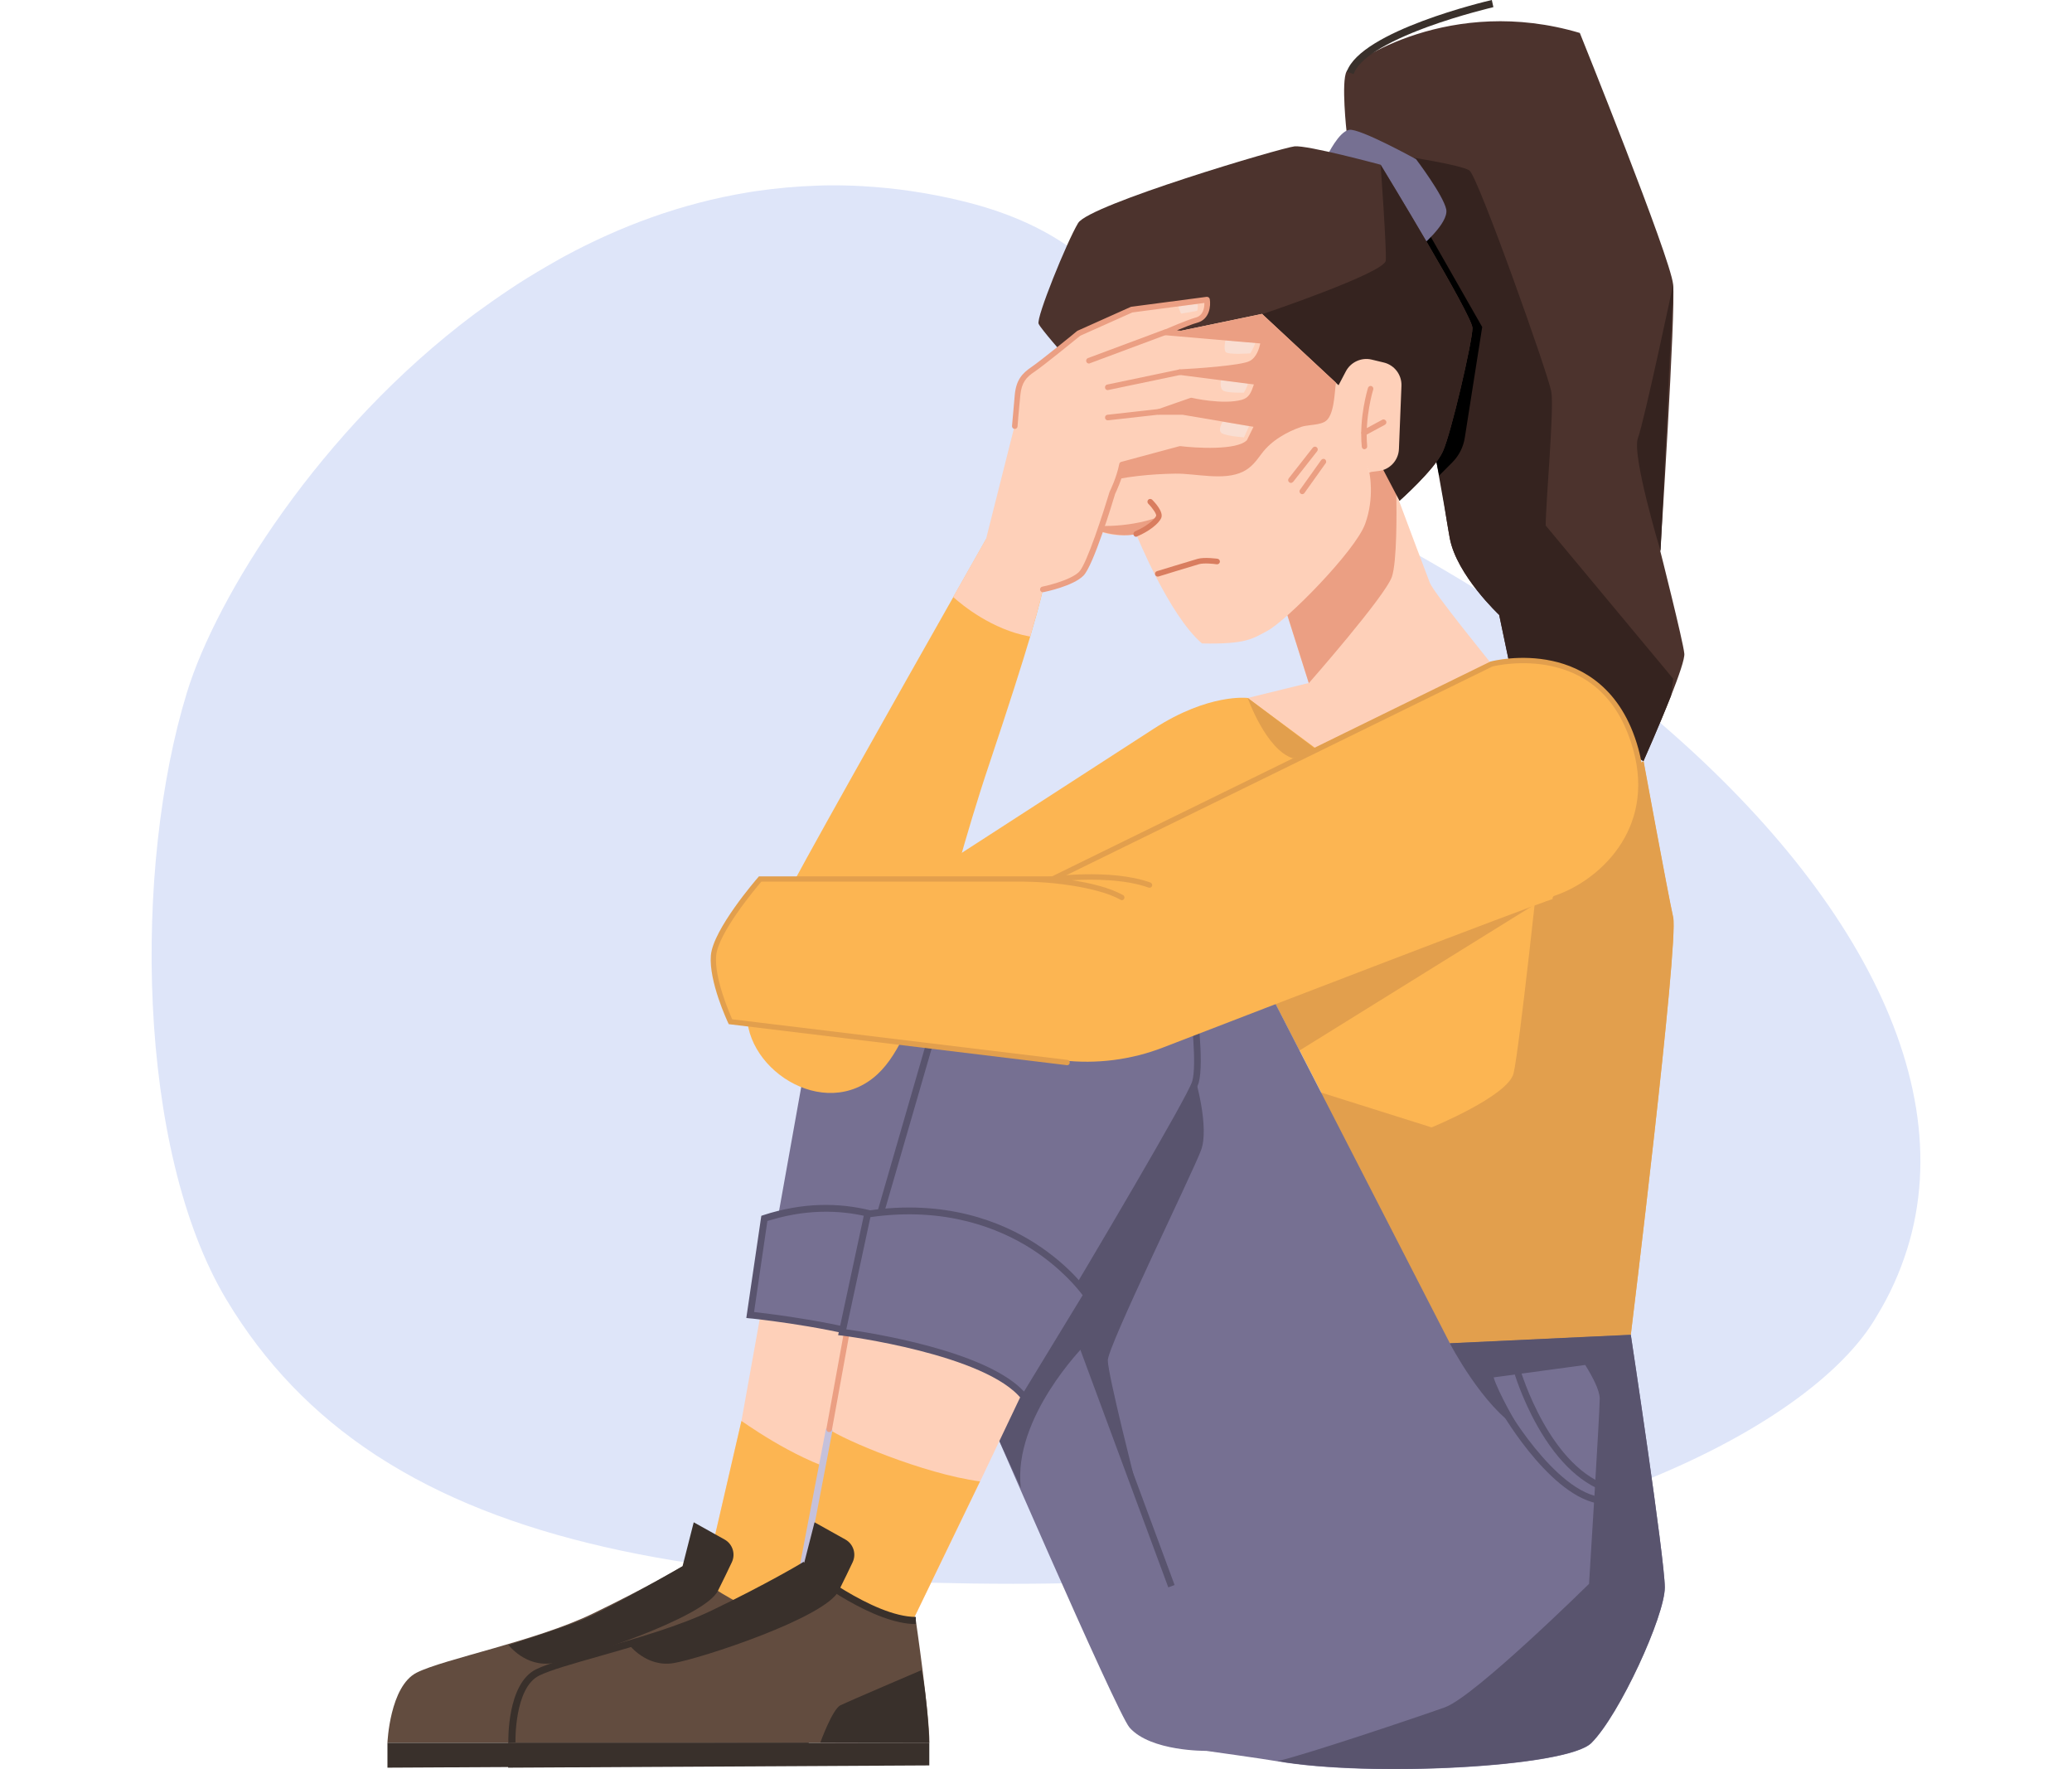 <svg width="123" height="105" viewBox="0 0 123 105" fill="none" xmlns="http://www.w3.org/2000/svg">
<g clip-path="url(#clip0_2060_3241)">
<path d="M13.438 77.13C15.712 80.922 18.634 83.944 22.25 86.323C22.321 86.37 22.385 86.417 22.456 86.456C29.957 91.307 40.373 93.435 53.94 93.898C54.39 93.914 54.848 93.929 55.306 93.937C56.877 93.976 58.488 94 60.138 94C63.029 94 65.792 93.921 68.43 93.764C81.886 92.987 92.135 90.358 99.329 87.163C105.457 84.447 109.366 81.306 111.135 78.559C111.19 78.473 111.237 78.394 111.293 78.308C111.332 78.237 111.38 78.166 111.419 78.096C112.193 76.832 112.777 75.521 113.196 74.186C113.196 74.179 113.204 74.179 113.204 74.171C116.599 63.369 108.868 50.644 95.12 40.117C92.791 38.336 90.296 36.616 87.65 34.984C85.226 33.484 82.683 32.063 80.038 30.721C79.635 30.517 79.232 30.313 78.822 30.117C78.379 29.905 77.945 29.685 77.495 29.481C77.345 29.41 77.195 29.34 77.045 29.269C76.887 29.198 76.729 29.12 76.579 29.049C76.563 29.041 76.54 29.033 76.524 29.026C71.904 26.898 70.372 23.099 68.019 19.535C65.934 16.387 63.21 13.412 57.138 11.936C55.116 11.441 53.134 11.159 51.207 11.049C50.512 11.01 49.825 10.994 49.138 11.002C48.941 11.002 48.743 11.01 48.546 11.018C47.306 11.057 46.098 11.167 44.906 11.339C44.724 11.363 44.542 11.394 44.361 11.426C40.46 12.069 36.82 13.42 33.471 15.233C33.329 15.312 33.179 15.39 33.037 15.476C32.271 15.908 31.521 16.356 30.779 16.827C30.629 16.929 30.479 17.023 30.329 17.125C29.965 17.368 29.602 17.612 29.247 17.863C29.002 18.035 28.757 18.208 28.52 18.381C28.402 18.467 28.291 18.554 28.173 18.632C18.957 25.524 12.83 35.439 11.1 41.091C7.91 51.461 8.1 68.221 13.438 77.13Z" fill="#DEE5F9"/>
<g clip-path="url(#clip1_2060_3241)">
<path d="M99.194 41.307C98.483 43.106 97.56 45.179 97.56 45.179L89.755 40.121L88.996 36.5C88.996 36.5 86.478 34.144 86.064 31.952C85.642 29.761 84.805 22.935 84.805 22.935L81.012 11.185L79.941 7.855C79.941 7.855 79.604 4.823 79.941 4.234C80.277 3.644 86.15 -0.314 93.783 1.956C93.783 1.956 99.155 15.269 99.32 16.872C99.484 18.474 98.561 32.714 98.561 32.714C98.561 32.714 99.906 38.024 99.984 38.778C100.031 39.069 99.656 40.129 99.194 41.307Z" fill="#4C332D"/>
<path d="M99.327 40.286L99.194 41.299C98.483 43.098 97.56 45.172 97.56 45.172L89.755 40.113L88.996 36.492C88.996 36.492 86.478 34.136 86.064 31.945C86.009 31.654 85.946 31.285 85.876 30.853C85.477 28.426 85 26.352 85 24.899C85 23.132 84.046 14.068 84.046 14.068L83.248 13.486L83.405 18.607L81.004 11.177L83.374 9.276C83.374 9.276 86.728 9.779 87.229 10.117C87.73 10.454 91.929 22.252 92.093 23.265C92.265 24.278 91.757 29.84 91.757 31.191L99.327 40.286Z" fill="#35231F"/>
<path d="M84.852 13.91L87.988 19.409L86.955 25.975C86.869 26.533 86.611 27.043 86.212 27.444L85.438 28.221L83.858 20.61L84.14 14.421L84.852 13.91Z" fill="black"/>
<path d="M99.327 16.864C99.327 16.864 97.607 24.993 97.231 26.006C96.856 27.02 98.576 32.706 98.576 32.706L99.327 16.864Z" fill="#35231F"/>
<path d="M80.355 4.399L79.948 4.257C80.793 1.83 88.246 0.071 88.558 -6.10352e-05L88.652 0.424C88.637 0.432 86.729 0.872 84.75 1.594C82.185 2.537 80.668 3.503 80.355 4.399Z" fill="#39302B"/>
<path d="M55.541 73.864L53.5 80.007L50.966 87.633L48.002 97.075C44.225 96.321 41.792 93.956 41.792 93.956L44.014 84.342L45.132 78.114L46.211 72.073C50.856 70.903 54.25 72.906 55.541 73.864Z" fill="#FED0B9"/>
<path d="M50.966 87.633L47.83 97.075C44.053 96.321 41.792 93.956 41.792 93.956L44.014 84.335C44.999 85.01 48.065 87.099 50.966 87.633Z" fill="#FCB552"/>
<path d="M47.204 96.187C47.204 96.187 48.01 101.693 48.01 103.437H23C23 103.437 23.133 100.083 24.736 99.274C26.339 98.465 31.822 97.397 35.169 95.779C38.508 94.168 40.518 92.959 40.518 92.959C40.518 92.959 44.53 96.187 47.204 96.187Z" fill="#624C3F"/>
<path d="M23 104.914V103.437H48.002V104.78L23 104.914Z" fill="#39302B"/>
<path d="M47.541 99.125C47.541 99.125 43.2 100.978 42.723 101.214C42.246 101.45 41.535 103.421 41.535 103.421L47.994 103.437C48.002 103.437 47.901 100.853 47.541 99.125Z" fill="#1A1A1A"/>
<path d="M30.187 97.632C30.187 97.632 31.212 98.975 32.815 98.708C34.418 98.441 41.816 96.022 42.621 94.412C42.966 93.721 43.239 93.155 43.443 92.723C43.677 92.228 43.49 91.639 43.013 91.372L41.182 90.351L40.518 92.959C40.518 92.959 35.959 95.598 34.41 96.195C32.862 96.8 30.187 97.632 30.187 97.632Z" fill="#39302B"/>
<path d="M59.341 62.412L55.541 73.864C54.25 72.906 50.856 70.895 46.211 72.073L48.143 61.273L59.341 62.412Z" fill="#767092"/>
<path d="M56.111 74.336L54.016 80.321C53.867 80.211 53.695 80.109 53.499 80.014C51.396 78.946 46.774 78.31 45.132 78.114C44.756 78.067 44.537 78.051 44.537 78.051L45.374 72.317C45.655 72.223 45.937 72.144 46.211 72.073C50.856 70.903 54.25 72.906 55.541 73.864C55.916 74.147 56.111 74.336 56.111 74.336Z" fill="#767092"/>
<path d="M54.117 80.635L53.898 80.478C53.766 80.384 53.601 80.282 53.406 80.187C51.365 79.15 46.915 78.53 45.1 78.31C44.725 78.263 44.514 78.247 44.506 78.247L44.303 78.224L45.194 72.16L45.312 72.121C45.593 72.026 45.875 71.948 46.156 71.877C50.903 70.675 54.383 72.757 55.65 73.707C56.033 73.99 56.237 74.186 56.245 74.194L56.338 74.281L54.117 80.635ZM44.764 77.87C44.866 77.878 44.991 77.894 45.155 77.917C46.993 78.137 51.498 78.773 53.593 79.834C53.711 79.889 53.82 79.952 53.914 80.014L55.885 74.398C55.791 74.32 55.642 74.186 55.423 74.029C54.196 73.11 50.841 71.108 46.258 72.27C46.023 72.333 45.789 72.396 45.554 72.466L44.764 77.87Z" fill="#59546E"/>
<path d="M88.543 39.406L77.469 44.842C77.469 44.842 74.951 43.452 74.067 41.425L77.688 40.537L76.398 36.453L81.278 28.025L82.302 27.687C82.302 27.687 82.576 28.465 82.881 29.274C83.561 31.104 84.711 34.16 84.883 34.599C85.149 35.236 88.543 39.406 88.543 39.406Z" fill="#FED0B9"/>
<path d="M82.631 34.222C82.255 35.361 77.696 40.545 77.696 40.545L76.406 36.461L81.286 28.033L82.31 27.695C82.31 27.695 82.584 28.473 82.889 29.282C82.912 30.444 82.928 33.319 82.631 34.222Z" fill="#EB9F83"/>
<path d="M78.799 9.221C78.799 9.221 79.471 7.815 80.089 7.705C80.707 7.595 84.062 9.449 84.062 9.449C84.062 9.449 85.681 11.585 85.853 12.426C86.017 13.266 84.234 14.727 84.234 14.727L78.799 9.221Z" fill="#767092"/>
<path d="M87.409 19.471C87.409 20.233 86.15 25.708 85.649 26.8C85.149 27.892 83.076 29.722 83.076 29.722L82.717 27.051L79.526 22.92C79.526 22.92 78.767 23.084 78.353 23.006C77.938 22.92 75.905 20.469 75.835 20.398L74.153 20.987L63.166 21.074C63.166 21.074 61.821 19.558 61.656 19.22C61.492 18.882 63.338 14.335 64.002 13.235C64.675 12.143 76.085 8.766 76.844 8.687C77.602 8.601 81.966 9.779 81.966 9.779C82.044 9.92 87.409 18.725 87.409 19.471Z" fill="#4C332D"/>
<path d="M87.409 19.471C87.409 20.233 86.15 25.708 85.65 26.8C85.149 27.892 83.077 29.722 83.077 29.722L81.927 27.53L79.526 22.927C79.526 22.927 78.768 23.092 78.353 23.014C77.939 22.927 75.905 20.477 75.835 20.406L74.912 18.654C74.912 18.654 82.209 16.196 82.263 15.466C82.318 14.735 81.958 9.795 81.958 9.795C82.044 9.92 87.409 18.725 87.409 19.471Z" fill="#35231F"/>
<path d="M96.809 79.221C96.809 79.221 93.79 80.234 92.281 80.399C92.078 80.423 91.82 80.423 91.515 80.415C89.591 80.352 86.072 79.724 86.072 79.724L81.418 70.66L78.431 64.847L77.148 62.342L75.162 58.493L75.639 58.21L94.713 46.868L97.56 45.179C97.56 45.179 98.983 52.932 99.319 54.448C99.663 55.964 96.809 79.221 96.809 79.221Z" fill="#FCB552"/>
<path d="M91.773 53.27L77.141 62.35L75.162 58.493L75.639 58.21L91.773 53.27Z" fill="#E29F4D"/>
<path d="M96.809 79.221C96.809 79.221 93.79 80.234 92.281 80.399C92.078 80.423 85.368 81.334 85.071 81.326C85.446 79.873 80.949 71.241 78.689 70.754L78.431 64.847L84.985 66.913C84.985 66.913 89.513 65.059 89.849 63.708C90.185 62.357 91.444 50.56 91.444 50.56L94.721 46.86L97.568 45.172C97.568 45.172 98.991 52.924 99.327 54.44C99.664 55.964 96.809 79.221 96.809 79.221Z" fill="#E29F4D"/>
<path d="M63.166 21.074L65.598 27.648L64.675 31.191C64.675 31.191 65.598 32.031 67.443 31.693C67.443 31.693 69.391 36.516 71.353 38.189C73.958 38.244 74.349 37.914 75.233 37.443C76.382 36.83 80.449 32.706 81.035 31.104C81.622 29.502 81.285 28.025 81.285 28.025L79.526 22.927L74.912 18.631L63.166 21.074Z" fill="#FED0B9"/>
<path d="M76.632 28.661C76.593 28.661 76.562 28.653 76.53 28.622C76.46 28.567 76.444 28.465 76.507 28.386L77.93 26.572C77.985 26.501 78.094 26.486 78.165 26.548C78.235 26.603 78.251 26.706 78.188 26.784L76.765 28.598C76.726 28.638 76.679 28.661 76.632 28.661Z" fill="#EB9F83"/>
<path d="M77.305 29.329C77.273 29.329 77.234 29.321 77.211 29.297C77.141 29.242 77.117 29.14 77.172 29.07L78.431 27.302C78.486 27.232 78.587 27.208 78.658 27.263C78.728 27.318 78.752 27.42 78.697 27.491L77.438 29.258C77.406 29.305 77.352 29.329 77.305 29.329Z" fill="#EB9F83"/>
<path d="M68.726 34.222C68.656 34.222 68.593 34.175 68.57 34.105C68.546 34.018 68.593 33.924 68.679 33.9C68.765 33.877 70.697 33.28 71.088 33.17C71.51 33.052 72.245 33.162 72.276 33.162C72.37 33.178 72.425 33.264 72.417 33.35C72.401 33.445 72.316 33.5 72.23 33.492C72.034 33.46 71.471 33.405 71.181 33.484C70.798 33.594 68.796 34.207 68.781 34.214C68.757 34.214 68.742 34.222 68.726 34.222Z" fill="#D97D5F"/>
<path d="M68.788 30.68C68.788 30.68 68.288 31.465 67.443 31.693C66.606 31.921 65.034 31.583 64.675 31.191C64.675 31.191 66.825 31.41 68.788 30.68Z" fill="#EB9F83"/>
<path d="M67.443 31.858C67.38 31.858 67.318 31.819 67.294 31.756C67.263 31.67 67.302 31.575 67.38 31.536C68.076 31.245 68.554 30.813 68.632 30.617C68.671 30.531 68.436 30.169 68.163 29.895C68.1 29.832 68.1 29.722 68.163 29.659C68.225 29.596 68.335 29.596 68.397 29.659C68.561 29.824 69.078 30.381 68.937 30.735C68.796 31.081 68.186 31.552 67.506 31.834C67.482 31.858 67.466 31.858 67.443 31.858Z" fill="#D97D5F"/>
<path d="M74.068 41.425C74.068 41.425 71.776 41.127 68.484 43.255C65.668 45.085 51.162 54.448 51.162 54.448L55.189 58.996L78.682 44.842L74.068 41.425Z" fill="#FCB552"/>
<path d="M74.068 41.425C74.068 41.425 75.155 44.504 76.75 45.007L78.174 44.504L74.068 41.425Z" fill="#E29F4D"/>
<path d="M61.907 34.984C61.907 34.984 61.805 35.581 61.156 37.781C60.687 39.359 59.928 41.755 58.724 45.352C55.83 53.945 54.775 61.274 52.092 63.756C48.917 66.693 43.865 63.292 44.373 59.671C44.569 58.289 45.187 56.215 46.43 53.647C47.205 52.044 53.351 41.15 56.589 35.44C57.77 33.35 58.56 31.96 58.56 31.96L61.242 33.099L61.907 34.984Z" fill="#FCB552"/>
<path d="M61.907 34.984C61.907 34.984 61.805 35.581 61.156 37.781C61.125 37.773 61.101 37.773 61.07 37.765C58.896 37.356 57.16 35.95 56.581 35.432C57.762 33.343 58.552 31.952 58.552 31.952L61.234 33.091L61.907 34.984Z" fill="#FED0B9"/>
<path d="M79.315 23.14L79.894 22.04C80.183 21.49 80.817 21.199 81.419 21.341L82.138 21.514C82.779 21.663 83.225 22.252 83.194 22.912L83.045 26.643C83.022 27.318 82.506 27.876 81.841 27.954L81.278 28.025L79.315 23.14Z" fill="#FED0B9"/>
<path d="M81.004 26.666C80.918 26.666 80.848 26.603 80.84 26.517C80.668 24.765 81.192 23.092 81.207 23.022C81.239 22.935 81.325 22.888 81.411 22.912C81.497 22.943 81.544 23.03 81.52 23.116C81.512 23.132 81.004 24.789 81.16 26.478C81.168 26.572 81.106 26.651 81.012 26.658C81.02 26.666 81.012 26.666 81.004 26.666Z" fill="#EB9F83"/>
<path d="M80.98 25.849C80.918 25.849 80.863 25.818 80.832 25.763C80.785 25.684 80.816 25.582 80.902 25.535L82.052 24.915C82.13 24.867 82.232 24.899 82.279 24.985C82.326 25.064 82.294 25.166 82.208 25.213L81.059 25.834C81.035 25.841 81.004 25.849 80.98 25.849Z" fill="#EB9F83"/>
<path d="M77.766 25.237C78.063 25.197 78.368 25.174 78.626 25.04C79.221 24.726 79.213 23.297 79.307 22.715L74.92 18.631L63.173 21.074L65.606 27.648L65.34 28.653C66.786 28.284 68.28 28.135 69.774 28.111C70.994 28.096 72.659 28.551 73.786 27.994C74.286 27.75 74.56 27.373 74.888 26.933C75.193 26.525 75.553 26.211 75.999 25.928C76.398 25.677 76.82 25.48 77.258 25.331C77.406 25.284 77.586 25.26 77.766 25.237Z" fill="#EB9F83"/>
<path d="M98.827 94.224C98.827 95.912 96.152 101.772 94.471 103.453C93.024 104.906 81.247 105.487 75.843 104.537C74.99 104.387 71.604 103.916 71.604 103.916C71.604 103.916 68.312 103.963 67.053 102.534C66.271 101.638 58.044 82.591 58.044 82.591L67.944 60.009L75.162 58.493L86.072 79.732L93.228 79.394L96.809 79.229C96.809 79.221 98.827 92.543 98.827 94.224Z" fill="#767092"/>
<path d="M63.518 77.302L63.145 77.442L69.353 94.213L69.727 94.073L63.518 77.302Z" fill="#59546E"/>
<path d="M96.809 79.221L94.08 79.347L86.064 79.724C86.064 79.724 88.035 83.518 90.178 84.782C90.178 84.782 88.918 82.63 88.668 81.75L94.103 81.012C94.495 81.64 94.964 82.497 94.964 83.007C94.964 83.895 94.33 94.004 94.33 94.004C94.33 94.004 87.534 100.703 85.775 101.332C84.195 101.897 77.274 104.222 75.843 104.521C81.239 105.471 93.016 104.898 94.471 103.437C96.152 101.748 98.827 95.889 98.827 94.208C98.827 92.527 96.809 79.221 96.809 79.221Z" fill="#59546E"/>
<path d="M95.668 88.647C94.017 88.223 92.492 86.824 91.249 84.609C90.318 82.952 89.88 81.452 89.865 81.389L90.248 81.279C90.264 81.342 92.023 87.288 95.769 88.262L95.668 88.647Z" fill="#59546E"/>
<path d="M95.363 89.283C92.344 89.283 89.263 84.028 89.122 83.793L89.466 83.588C89.498 83.643 92.868 89.401 95.762 88.843L95.84 89.236C95.683 89.267 95.527 89.283 95.363 89.283Z" fill="#59546E"/>
<path d="M70.963 64.054C70.963 64.054 71.8 66.921 71.299 68.264C70.799 69.615 65.763 79.897 65.763 80.737C65.763 81.578 67.444 88.152 67.444 88.152L63.581 78.208L64.503 76.857L64.081 76.433L70.963 64.054Z" fill="#59546E"/>
<path d="M64.378 79.857C64.378 79.857 60.1 84.154 60.601 88.325L58.591 83.903L63.58 78.216L64.378 79.857Z" fill="#59546E"/>
<path d="M71.635 17.791L67.162 18.38L64.026 19.786C64.026 19.786 61.813 21.584 61.312 21.922C60.812 22.26 60.476 22.598 60.39 23.438C60.303 24.278 60.225 25.292 60.225 25.292L58.544 31.952L61.899 34.984C61.899 34.984 63.58 34.647 64.167 34.057C64.753 33.468 66.013 29.25 66.013 29.25C66.013 29.25 66.435 28.41 66.599 27.562L70.04 26.635C70.04 26.635 73.395 27.059 74.153 26.211L74.654 25.197L70.204 24.436H68.781L70.713 23.76C70.713 23.76 72.527 24.153 73.677 23.87C74.31 23.721 74.443 23.257 74.654 22.66L70.04 22.071C70.04 22.071 73.567 21.906 74.232 21.569C74.904 21.231 74.99 20.218 74.99 20.218L69.172 19.715C69.172 19.715 70.533 19.126 71.002 19C71.807 18.804 71.635 17.791 71.635 17.791Z" fill="#FED0B9"/>
<path d="M64.644 21.576C64.573 21.576 64.511 21.537 64.487 21.466C64.456 21.38 64.503 21.286 64.581 21.254L69.109 19.566C69.195 19.534 69.289 19.581 69.32 19.66C69.352 19.746 69.305 19.841 69.227 19.872L64.698 21.561C64.683 21.576 64.667 21.576 64.644 21.576Z" fill="#EB9F83"/>
<path d="M65.762 23.155C65.684 23.155 65.614 23.1 65.598 23.022C65.582 22.935 65.637 22.841 65.723 22.825L70.001 21.93C70.087 21.914 70.181 21.969 70.196 22.056C70.212 22.142 70.157 22.236 70.071 22.252L65.793 23.147C65.786 23.147 65.778 23.155 65.762 23.155Z" fill="#EB9F83"/>
<path d="M65.762 24.946C65.676 24.946 65.606 24.883 65.598 24.797C65.59 24.703 65.653 24.624 65.746 24.616L68.765 24.278C68.859 24.271 68.937 24.333 68.945 24.428C68.953 24.522 68.89 24.601 68.796 24.608L65.778 24.946C65.778 24.946 65.77 24.946 65.762 24.946Z" fill="#EB9F83"/>
<path d="M74.146 25.299L73.849 25.959C73.849 25.959 72.855 25.889 72.55 25.724C72.245 25.559 72.582 25.025 72.582 25.025L74.146 25.299Z" fill="#F9DED2"/>
<path d="M72.48 22.55C72.48 22.55 72.378 23.077 72.644 23.202C72.918 23.328 73.841 23.305 73.841 23.305C73.841 23.305 74.075 22.904 74.075 22.755L72.48 22.55Z" fill="#F9DED2"/>
<path d="M72.746 20.194C72.746 20.194 72.628 20.697 72.754 20.885C72.879 21.074 74.224 20.972 74.224 20.972C74.224 20.972 74.474 20.547 74.521 20.343L72.746 20.194Z" fill="#F9DED2"/>
<path d="M71.096 18.042C71.096 18.042 71.127 18.27 71.065 18.45L70.111 18.615C70.111 18.615 69.985 18.348 69.946 18.183L71.096 18.042Z" fill="#F9DED2"/>
<path d="M61.907 35.149C61.829 35.149 61.758 35.094 61.743 35.016C61.727 34.929 61.782 34.835 61.876 34.819C61.891 34.819 63.51 34.481 64.057 33.94C64.519 33.476 65.512 30.366 65.864 29.203C65.864 29.195 65.872 29.188 65.872 29.18C65.88 29.172 66.286 28.347 66.443 27.538C66.458 27.475 66.497 27.428 66.56 27.412L70.001 26.486C70.024 26.478 70.04 26.478 70.064 26.478C70.963 26.588 73.418 26.745 74.021 26.124L74.412 25.331L70.197 24.616H68.781C68.703 24.616 68.632 24.561 68.617 24.475C68.601 24.388 68.648 24.318 68.726 24.294L70.658 23.619C70.689 23.611 70.72 23.603 70.752 23.611C70.767 23.619 72.605 24.035 73.716 23.729C74.154 23.611 74.279 23.281 74.435 22.817L70.024 22.252C69.938 22.244 69.876 22.166 69.884 22.079C69.884 21.993 69.954 21.922 70.04 21.922C71.01 21.875 73.645 21.694 74.169 21.435C74.599 21.223 74.756 20.665 74.811 20.383L69.172 19.896C69.094 19.888 69.039 19.833 69.023 19.754C69.008 19.676 69.055 19.605 69.117 19.573C69.172 19.55 70.494 18.977 70.971 18.851C71.448 18.725 71.502 18.238 71.495 17.979L67.217 18.545L64.128 19.927C63.909 20.108 61.907 21.733 61.422 22.056C60.914 22.393 60.648 22.7 60.569 23.454C60.483 24.286 60.405 25.292 60.405 25.307C60.398 25.402 60.319 25.465 60.225 25.457C60.132 25.449 60.069 25.37 60.077 25.276C60.077 25.268 60.163 24.255 60.241 23.422C60.327 22.55 60.671 22.166 61.234 21.781C61.727 21.451 63.917 19.676 63.932 19.652C63.94 19.644 63.956 19.636 63.971 19.628L67.107 18.223C67.123 18.215 67.139 18.215 67.154 18.207L71.628 17.618C71.714 17.61 71.8 17.665 71.815 17.751C71.886 18.152 71.808 18.961 71.064 19.157C70.814 19.22 70.29 19.432 69.868 19.605L75.022 20.053C75.115 20.061 75.178 20.139 75.17 20.233C75.17 20.28 75.069 21.341 74.326 21.718C73.95 21.906 72.793 22.04 71.776 22.126L74.693 22.495C74.74 22.503 74.787 22.527 74.811 22.574C74.834 22.613 74.842 22.668 74.826 22.715C74.811 22.762 74.795 22.81 74.779 22.865C74.607 23.375 74.443 23.862 73.825 24.035C72.722 24.341 71.049 24.003 70.744 23.933L69.782 24.271H70.228C70.236 24.271 70.243 24.271 70.259 24.271L74.709 25.032C74.764 25.04 74.803 25.072 74.826 25.119C74.85 25.166 74.85 25.221 74.826 25.268L74.326 26.281C74.318 26.297 74.31 26.305 74.302 26.321C73.536 27.177 70.556 26.855 70.079 26.8L66.771 27.695C66.599 28.465 66.255 29.195 66.2 29.305C66.052 29.8 64.91 33.57 64.316 34.167C63.698 34.788 62.04 35.126 61.969 35.141C61.922 35.149 61.915 35.149 61.907 35.149Z" fill="#EB9F83"/>
<path d="M62.446 78.97L58.184 87.924L53.758 97.075C50.864 97.075 47.462 94.043 47.462 94.043L49.222 84.829L51.107 76.016L62.446 78.97Z" fill="#FED0B9"/>
<path d="M58.176 87.924L53.75 97.075C50.856 97.075 47.455 94.043 47.455 94.043L49.214 84.829C50.012 85.418 54.806 87.476 58.176 87.924Z" fill="#FCB552"/>
<path d="M49.033 84.79L47.272 94.001L47.664 94.076L49.425 84.866L49.033 84.79Z" fill="#C5C1DB"/>
<path d="M49.222 84.994C49.214 84.994 49.198 84.994 49.191 84.994C49.105 84.979 49.042 84.892 49.058 84.798L50.239 78.302C50.254 78.216 50.34 78.153 50.434 78.169C50.52 78.184 50.583 78.271 50.567 78.365L49.386 84.861C49.37 84.939 49.3 84.994 49.222 84.994Z" fill="#EB9F83"/>
<path d="M53.758 97.075L52.773 97.302C51.975 97.491 51.13 97.295 50.489 96.784L48.237 94.985L48.659 94.223L53.758 97.075Z" fill="#DCD9E8"/>
<path d="M54.368 96.187C54.368 96.187 55.173 101.693 55.173 103.437H30.164C30.164 103.437 30.297 100.083 31.9 99.274C33.503 98.465 38.985 97.397 42.332 95.779C45.672 94.168 47.681 92.959 47.681 92.959C47.681 92.959 51.693 96.187 54.368 96.187Z" fill="#624C3F"/>
<path d="M30.164 104.914V103.437H55.166V104.78L30.164 104.914Z" fill="#39302B"/>
<path d="M54.704 99.125C54.704 99.125 50.364 100.978 49.887 101.214C49.41 101.45 48.698 103.421 48.698 103.421L55.158 103.437C55.166 103.437 55.064 100.853 54.704 99.125Z" fill="#39302B"/>
<path d="M37.358 97.632C37.358 97.632 38.383 98.975 39.986 98.708C41.589 98.441 48.987 96.022 49.793 94.412C50.137 93.721 50.411 93.155 50.614 92.723C50.849 92.228 50.661 91.639 50.184 91.372L48.354 90.351L47.689 92.959C47.689 92.959 43.13 95.598 41.581 96.195C40.033 96.8 37.358 97.632 37.358 97.632Z" fill="#39302B"/>
<path d="M30.179 103.437C30.171 103.295 30.101 99.942 31.806 99.085C32.502 98.74 33.878 98.347 35.481 97.891C37.64 97.279 40.322 96.517 42.238 95.59C45.531 94.004 47.548 92.794 47.572 92.778L47.697 92.7L47.814 92.794C47.853 92.825 51.803 95.967 54.368 95.967V96.391C51.873 96.391 48.354 93.752 47.666 93.21C47.173 93.501 45.273 94.593 42.426 95.967C40.471 96.91 37.773 97.672 35.599 98.292C34.019 98.74 32.658 99.125 31.994 99.455C30.531 100.193 30.594 103.382 30.602 103.413L30.179 103.437Z" fill="#39302B"/>
<path d="M55.697 60.182L51.107 76.024L61.985 79.818C61.985 79.818 70.627 65.405 70.963 64.227C71.299 63.049 70.799 59.341 70.799 59.341L55.697 60.182Z" fill="#767092"/>
<path d="M62.079 80.054L50.864 76.142L55.541 59.977L55.682 59.97L70.971 59.114L70.994 59.294C71.017 59.443 71.502 63.056 71.158 64.266C70.822 65.46 62.517 79.315 62.157 79.904L62.079 80.054ZM51.349 75.899L61.899 79.575C64.902 74.563 70.517 65.075 70.775 64.172C71.057 63.19 70.72 60.307 70.626 59.545L55.846 60.37L51.349 75.899Z" fill="#59546E"/>
<path d="M51.498 72.058L50.044 79.064C50.044 79.064 58.63 80.148 60.804 82.928L64.496 76.865C64.503 76.865 60.398 70.715 51.498 72.058Z" fill="#767092"/>
<path d="M60.836 83.282L60.656 83.054C58.552 80.368 50.059 79.276 49.973 79.268L49.754 79.245L51.334 71.885L51.467 71.861C56.12 71.154 59.459 72.521 61.438 73.786C63.588 75.16 64.621 76.684 64.66 76.747L64.73 76.857L60.836 83.282ZM50.239 78.899C51.584 79.088 58.528 80.148 60.788 82.591L64.269 76.873C64.003 76.511 62.986 75.247 61.219 74.116C59.318 72.906 56.12 71.602 51.67 72.239L50.239 78.899Z" fill="#59546E"/>
<path d="M88.543 39.406L62.493 52.17H45.124C45.124 52.17 42.481 55.202 42.356 56.718C42.231 58.234 43.365 60.637 43.365 60.637L63.056 62.931C65.082 63.166 67.139 62.907 69.047 62.169C75.413 59.711 90.233 54.008 92.328 53.301C94.972 52.414 98.452 49.303 97.115 44.449C95.214 37.639 88.543 39.406 88.543 39.406Z" fill="#FCB552"/>
<path d="M63.354 63.221C63.346 63.221 63.338 63.221 63.338 63.221L43.263 60.786L43.224 60.708C43.177 60.606 42.074 58.249 42.199 56.71C42.325 55.163 44.897 52.194 45.007 52.068L45.054 52.013H62.454L88.489 39.257H88.504C88.575 39.241 90.233 38.809 92.148 39.226C93.924 39.611 96.254 40.82 97.255 44.425C98.022 47.206 97.177 49.248 96.332 50.474C95.394 51.832 93.908 52.956 92.367 53.466C92.281 53.49 92.195 53.45 92.172 53.364C92.148 53.285 92.188 53.191 92.274 53.168C94.878 52.296 98.272 49.272 96.958 44.512C96.192 41.739 94.557 40.066 92.086 39.532C90.334 39.155 88.762 39.516 88.598 39.556L62.525 52.327H45.195C44.843 52.736 42.622 55.39 42.512 56.734C42.403 58.037 43.279 60.072 43.466 60.496L63.369 62.907C63.455 62.915 63.518 62.994 63.502 63.08C63.494 63.166 63.432 63.221 63.354 63.221Z" fill="#E29F4D"/>
<path d="M66.599 53.427C66.575 53.427 66.544 53.419 66.521 53.403C65.05 52.578 62.11 52.382 62.087 52.382L60.569 52.288L62.071 52.068C62.227 52.044 65.911 51.518 68.296 52.382C68.374 52.414 68.421 52.5 68.39 52.586C68.359 52.665 68.272 52.712 68.186 52.681C66.81 52.186 64.941 52.17 63.635 52.241C64.612 52.39 65.84 52.657 66.669 53.128C66.748 53.168 66.771 53.27 66.732 53.34C66.708 53.395 66.654 53.427 66.599 53.427Z" fill="#E29F4D"/>
</g>
</g>
<defs>
<clipPath id="clip0_2060_3241">
<rect width="123" height="105" fill="white"/>
</clipPath>
<clipPath id="clip1_2060_3241">
<rect width="77" height="105" fill="white" transform="translate(23 -6.10352e-05)"/>
</clipPath>
</defs>
</svg>
